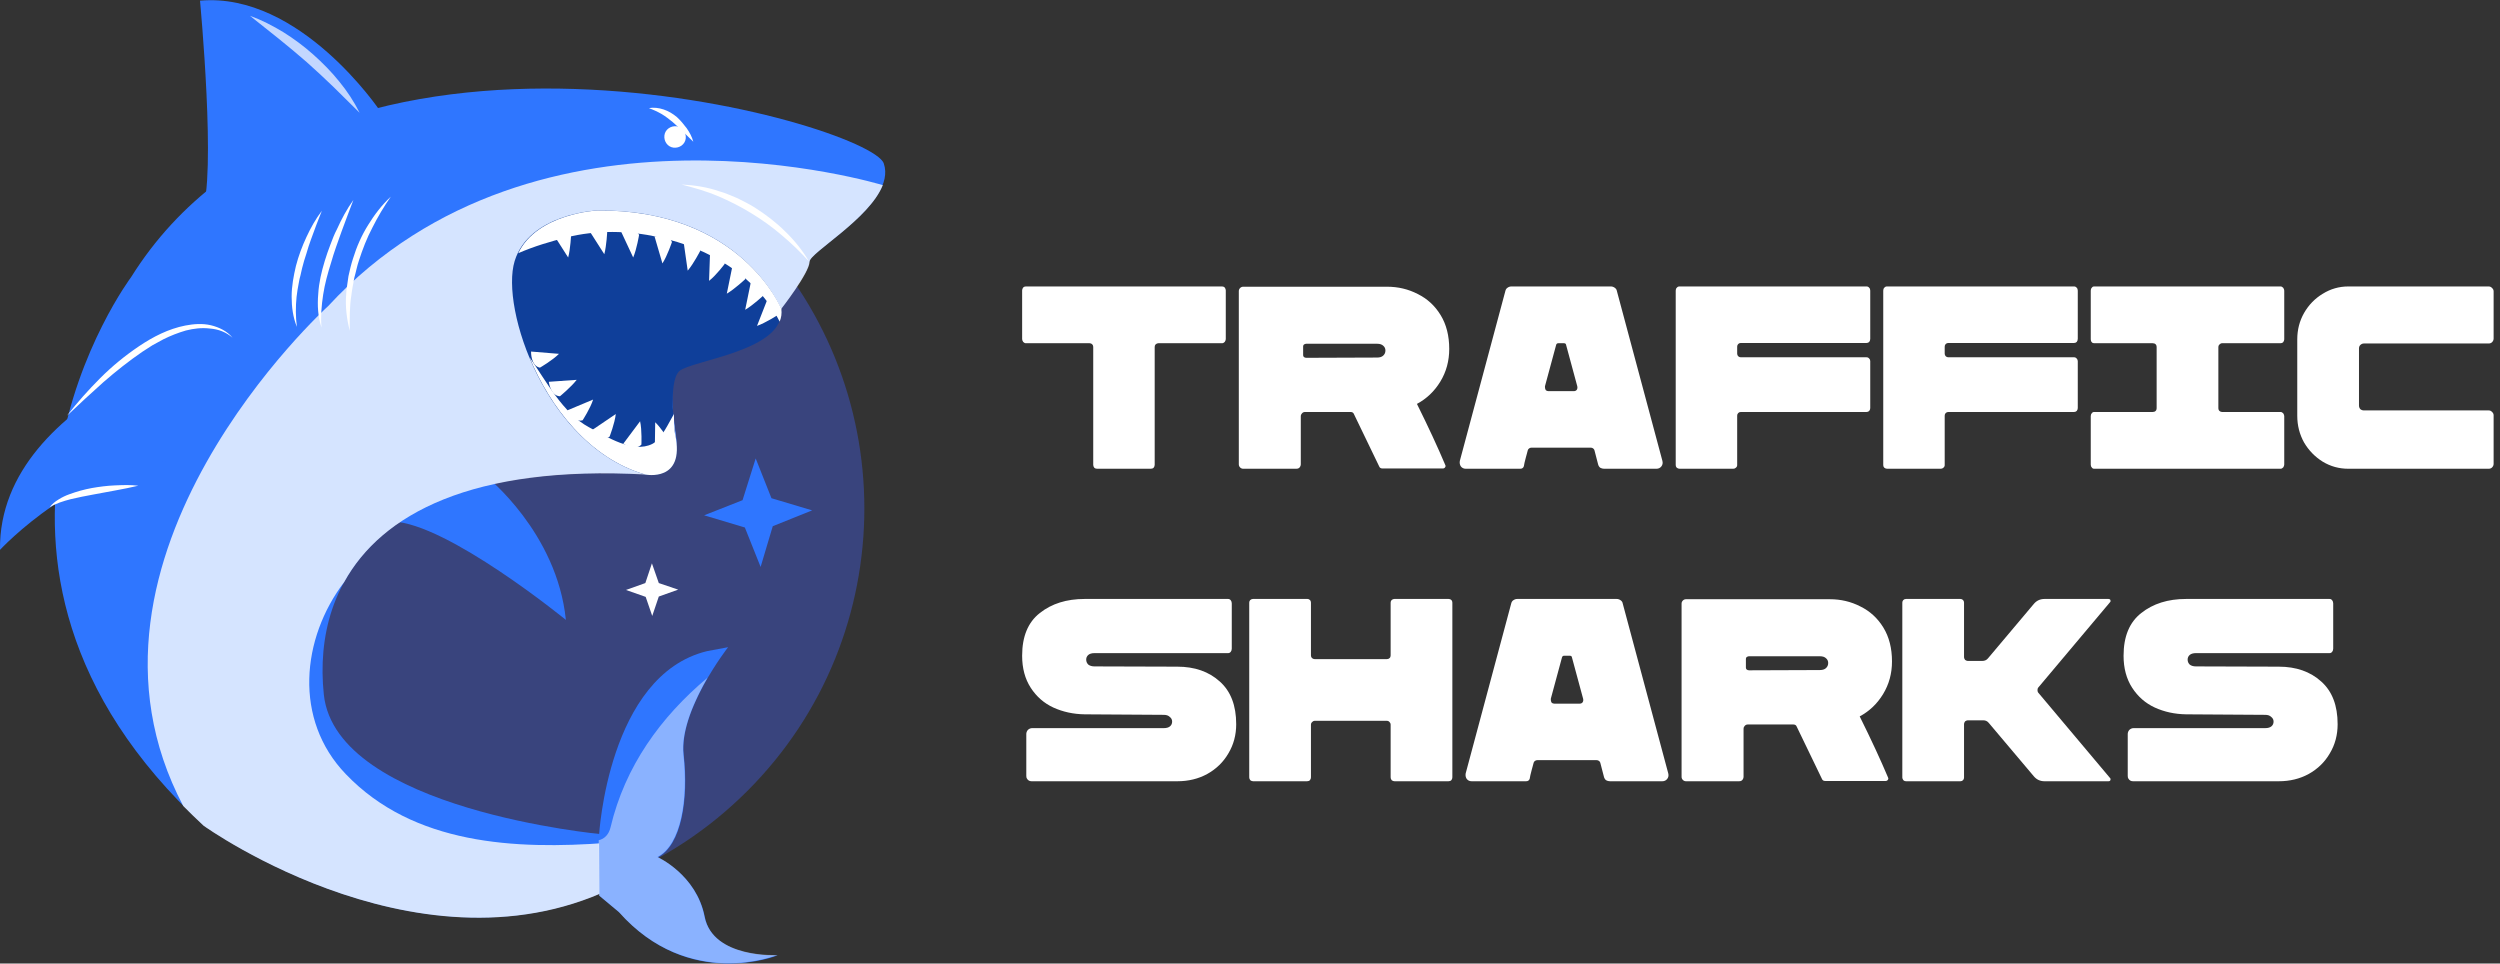 <svg width="192" height="74" viewBox="0 0 192 74" fill="none" xmlns="http://www.w3.org/2000/svg">
<rect x="0" y="0" width="192" height="74" fill="#333333" stroke="none"/>
<path d="M84.26 36C84.167 36 84.093 35.973 84.04 35.92C83.987 35.853 83.96 35.78 83.96 35.7V26.64C83.96 26.56 83.933 26.493 83.88 26.44C83.827 26.387 83.76 26.36 83.68 26.36H78.78C78.713 26.36 78.647 26.327 78.58 26.26C78.527 26.18 78.5 26.107 78.5 26.04V22.3C78.5 22.233 78.527 22.16 78.58 22.08C78.633 22.027 78.7 22 78.78 22H93.86C93.94 22 94.007 22.027 94.06 22.08C94.113 22.16 94.14 22.233 94.14 22.3V26.04C94.14 26.107 94.113 26.18 94.06 26.26C93.993 26.327 93.927 26.36 93.86 26.36H88.96C88.893 26.36 88.827 26.387 88.76 26.44C88.707 26.493 88.68 26.56 88.68 26.64V35.7C88.68 35.78 88.653 35.853 88.6 35.92C88.547 35.973 88.473 36 88.38 36H84.26Z" fill="white"/>
<path d="M95.481 36C95.387 36 95.307 35.967 95.241 35.9C95.174 35.833 95.141 35.753 95.141 35.66V22.36C95.141 22.267 95.174 22.187 95.241 22.12C95.307 22.053 95.387 22.02 95.481 22.02H106.521C107.374 22.02 108.161 22.207 108.881 22.58C109.614 22.94 110.201 23.48 110.641 24.2C111.081 24.92 111.301 25.787 111.301 26.8C111.301 27.72 111.074 28.553 110.621 29.3C110.167 30.047 109.567 30.62 108.821 31.02C109.701 32.793 110.427 34.36 111.001 35.72L111.021 35.78C111.021 35.833 111.001 35.88 110.961 35.92C110.921 35.96 110.874 35.98 110.821 35.98H106.181C106.047 35.98 105.961 35.927 105.921 35.82L103.981 31.8C103.941 31.693 103.854 31.64 103.721 31.64H100.221C100.101 31.64 100.007 31.7 99.941 31.82C99.914 31.847 99.901 31.9 99.901 31.98V35.66C99.901 35.713 99.887 35.767 99.861 35.82C99.807 35.94 99.707 36 99.561 36H95.481ZM105.761 27.46C105.961 27.46 106.114 27.413 106.221 27.32C106.341 27.213 106.401 27.08 106.401 26.92C106.401 26.773 106.347 26.653 106.241 26.56C106.134 26.453 105.974 26.4 105.761 26.4H100.321C100.267 26.4 100.207 26.42 100.141 26.46C100.101 26.5 100.081 26.547 100.081 26.6V27.28C100.081 27.333 100.101 27.38 100.141 27.42C100.194 27.46 100.254 27.48 100.321 27.48L105.761 27.46Z" fill="white"/>
<path d="M112.574 36C112.414 36 112.287 35.94 112.194 35.82C112.114 35.7 112.087 35.56 112.114 35.4L115.614 22.34C115.64 22.233 115.694 22.153 115.774 22.1C115.867 22.033 115.967 22 116.074 22H123.714C123.82 22 123.92 22.033 124.014 22.1C124.107 22.167 124.16 22.247 124.174 22.34L127.674 35.4C127.714 35.56 127.687 35.7 127.594 35.82C127.5 35.94 127.374 36 127.214 36H123.194C123.087 36 122.987 35.973 122.894 35.92C122.814 35.853 122.76 35.767 122.734 35.66L122.454 34.58C122.44 34.527 122.407 34.48 122.354 34.44C122.3 34.4 122.24 34.38 122.174 34.38H117.614C117.547 34.38 117.487 34.4 117.434 34.44C117.38 34.48 117.347 34.527 117.334 34.58C117.307 34.7 117.28 34.8 117.254 34.88C117.227 34.96 117.207 35.033 117.194 35.1C117.1 35.447 117.047 35.68 117.034 35.8C116.994 35.933 116.9 36 116.754 36H112.574ZM120.874 30.04C120.967 30.04 121.04 30.007 121.094 29.94C121.147 29.86 121.16 29.767 121.134 29.66L120.274 26.48C120.26 26.4 120.207 26.36 120.114 26.36H119.674C119.594 26.36 119.54 26.4 119.514 26.48L118.654 29.66V29.74C118.654 29.82 118.674 29.893 118.714 29.96C118.767 30.013 118.834 30.04 118.914 30.04H120.874Z" fill="white"/>
<path d="M128.995 36C128.915 36 128.842 35.973 128.775 35.92C128.722 35.867 128.695 35.8 128.695 35.72V22.32C128.695 22.227 128.722 22.153 128.775 22.1C128.829 22.033 128.895 22 128.975 22H143.355C143.435 22 143.502 22.033 143.555 22.1C143.609 22.153 143.635 22.227 143.635 22.32V26.02C143.635 26.113 143.609 26.193 143.555 26.26C143.502 26.313 143.435 26.34 143.355 26.34H133.695C133.615 26.34 133.549 26.367 133.495 26.42C133.442 26.473 133.415 26.54 133.415 26.62V27.16C133.415 27.24 133.442 27.307 133.495 27.36C133.549 27.413 133.615 27.44 133.695 27.44H143.355C143.435 27.44 143.502 27.473 143.555 27.54C143.609 27.593 143.635 27.66 143.635 27.74V31.34C143.635 31.42 143.609 31.493 143.555 31.56C143.502 31.613 143.435 31.64 143.355 31.64H133.695C133.615 31.64 133.549 31.667 133.495 31.72C133.442 31.773 133.415 31.84 133.415 31.92V35.72C133.415 35.8 133.382 35.867 133.315 35.92C133.262 35.973 133.195 36 133.115 36H128.995Z" fill="white"/>
<path d="M144.933 36C144.853 36 144.779 35.973 144.713 35.92C144.659 35.867 144.633 35.8 144.633 35.72V22.32C144.633 22.227 144.659 22.153 144.713 22.1C144.766 22.033 144.833 22 144.913 22H159.293C159.373 22 159.439 22.033 159.493 22.1C159.546 22.153 159.573 22.227 159.573 22.32V26.02C159.573 26.113 159.546 26.193 159.493 26.26C159.439 26.313 159.373 26.34 159.293 26.34H149.633C149.553 26.34 149.486 26.367 149.433 26.42C149.379 26.473 149.353 26.54 149.353 26.62V27.16C149.353 27.24 149.379 27.307 149.433 27.36C149.486 27.413 149.553 27.44 149.633 27.44H159.293C159.373 27.44 159.439 27.473 159.493 27.54C159.546 27.593 159.573 27.66 159.573 27.74V31.34C159.573 31.42 159.546 31.493 159.493 31.56C159.439 31.613 159.373 31.64 159.293 31.64H149.633C149.553 31.64 149.486 31.667 149.433 31.72C149.379 31.773 149.353 31.84 149.353 31.92V35.72C149.353 35.8 149.319 35.867 149.253 35.92C149.199 35.973 149.133 36 149.053 36H144.933Z" fill="white"/>
<path d="M160.83 36C160.75 36 160.69 35.967 160.65 35.9C160.597 35.847 160.57 35.773 160.57 35.68V31.96C160.57 31.867 160.597 31.793 160.65 31.74C160.69 31.673 160.75 31.64 160.83 31.64H165.33C165.424 31.64 165.497 31.613 165.55 31.56C165.604 31.507 165.63 31.44 165.63 31.36V26.64C165.63 26.56 165.604 26.493 165.55 26.44C165.497 26.387 165.424 26.36 165.33 26.36H160.83C160.75 26.36 160.69 26.333 160.65 26.28C160.597 26.227 160.57 26.153 160.57 26.06V22.32C160.57 22.227 160.597 22.153 160.65 22.1C160.69 22.033 160.75 22 160.83 22H175.15C175.217 22 175.284 22.033 175.35 22.1C175.404 22.18 175.43 22.253 175.43 22.32V26.06C175.43 26.127 175.404 26.2 175.35 26.28C175.297 26.333 175.23 26.36 175.15 26.36H170.65C170.584 26.36 170.517 26.393 170.45 26.46C170.397 26.513 170.37 26.573 170.37 26.64V31.36C170.37 31.44 170.397 31.507 170.45 31.56C170.517 31.613 170.584 31.64 170.65 31.64H175.15C175.217 31.64 175.284 31.673 175.35 31.74C175.404 31.82 175.43 31.893 175.43 31.96V35.68C175.43 35.747 175.404 35.82 175.35 35.9C175.284 35.967 175.217 36 175.15 36H160.83Z" fill="white"/>
<path d="M180.35 36C179.643 36 178.99 35.82 178.39 35.46C177.79 35.087 177.31 34.593 176.95 33.98C176.603 33.353 176.43 32.673 176.43 31.94V26.06C176.43 25.327 176.603 24.653 176.95 24.04C177.31 23.413 177.79 22.92 178.39 22.56C178.99 22.187 179.643 22 180.35 22H191.13C191.236 22 191.323 22.04 191.39 22.12C191.47 22.187 191.51 22.273 191.51 22.38V26C191.51 26.107 191.47 26.2 191.39 26.28C191.323 26.347 191.236 26.38 191.13 26.38H181.55C181.443 26.38 181.35 26.42 181.27 26.5C181.203 26.567 181.17 26.653 181.17 26.76V31.14C181.17 31.247 181.203 31.34 181.27 31.42C181.35 31.487 181.443 31.52 181.55 31.52H191.13C191.236 31.52 191.323 31.56 191.39 31.64C191.47 31.707 191.51 31.793 191.51 31.9V35.62C191.51 35.727 191.47 35.82 191.39 35.9C191.323 35.967 191.236 36 191.13 36H180.35Z" fill="white"/>
<path d="M79.22 60C79.06 60 78.94 59.927 78.86 59.78C78.833 59.74 78.82 59.673 78.82 59.58V56.38C78.82 56.26 78.86 56.153 78.94 56.06C79.033 55.967 79.147 55.92 79.28 55.92H89.38C89.593 55.92 89.753 55.873 89.86 55.78C89.967 55.687 90.02 55.567 90.02 55.42C90.02 55.273 89.96 55.153 89.84 55.06C89.733 54.953 89.58 54.9 89.38 54.9L83.3 54.86C82.433 54.847 81.633 54.673 80.9 54.34C80.18 54.007 79.6 53.5 79.16 52.82C78.72 52.14 78.5 51.32 78.5 50.36C78.5 48.88 78.953 47.787 79.86 47.08C80.767 46.36 81.913 46 83.3 46H94.32C94.4 46 94.467 46.033 94.52 46.1C94.573 46.167 94.6 46.247 94.6 46.34V49.82C94.6 49.913 94.573 49.993 94.52 50.06C94.467 50.127 94.4 50.16 94.32 50.16H84.06C83.847 50.16 83.687 50.207 83.58 50.3C83.473 50.393 83.42 50.513 83.42 50.66C83.42 50.807 83.473 50.933 83.58 51.04C83.7 51.133 83.86 51.18 84.06 51.18L90.42 51.2C91.753 51.2 92.84 51.58 93.68 52.34C94.52 53.087 94.94 54.18 94.94 55.62C94.94 56.447 94.74 57.193 94.34 57.86C93.953 58.527 93.413 59.053 92.72 59.44C92.04 59.813 91.273 60 90.42 60H79.22Z" fill="white"/>
<path d="M106.801 46.28C106.801 46.2 106.828 46.133 106.881 46.08C106.948 46.027 107.015 46 107.081 46H111.261C111.341 46 111.408 46.027 111.461 46.08C111.515 46.133 111.541 46.2 111.541 46.28V59.7C111.541 59.78 111.515 59.853 111.461 59.92C111.408 59.973 111.335 60 111.241 60H107.101C107.021 60 106.948 59.973 106.881 59.92C106.828 59.853 106.801 59.78 106.801 59.7V55.64C106.801 55.573 106.775 55.513 106.721 55.46C106.668 55.393 106.601 55.36 106.521 55.36H100.961C100.895 55.36 100.828 55.393 100.761 55.46C100.708 55.513 100.681 55.573 100.681 55.64V59.7C100.681 59.78 100.655 59.853 100.601 59.92C100.548 59.973 100.475 60 100.381 60H96.241C96.161 60 96.088 59.973 96.021 59.92C95.968 59.853 95.941 59.78 95.941 59.7V46.28C95.941 46.2 95.968 46.133 96.021 46.08C96.088 46.027 96.155 46 96.221 46H100.421C100.488 46 100.548 46.027 100.601 46.08C100.655 46.133 100.681 46.2 100.681 46.28V50.34C100.681 50.42 100.708 50.487 100.761 50.54C100.828 50.593 100.895 50.62 100.961 50.62H106.521C106.601 50.62 106.668 50.593 106.721 50.54C106.775 50.487 106.801 50.42 106.801 50.34V46.28Z" fill="white"/>
<path d="M113.023 60C112.863 60 112.736 59.94 112.643 59.82C112.563 59.7 112.536 59.56 112.563 59.4L116.063 46.34C116.09 46.233 116.143 46.153 116.223 46.1C116.316 46.033 116.416 46 116.523 46H124.163C124.27 46 124.37 46.033 124.463 46.1C124.556 46.167 124.61 46.247 124.623 46.34L128.123 59.4C128.163 59.56 128.136 59.7 128.043 59.82C127.95 59.94 127.823 60 127.663 60H123.643C123.536 60 123.436 59.973 123.343 59.92C123.263 59.853 123.21 59.767 123.183 59.66L122.903 58.58C122.89 58.527 122.856 58.48 122.803 58.44C122.75 58.4 122.69 58.38 122.623 58.38H118.063C117.996 58.38 117.936 58.4 117.883 58.44C117.83 58.48 117.796 58.527 117.783 58.58C117.756 58.7 117.73 58.8 117.703 58.88C117.676 58.96 117.656 59.033 117.643 59.1C117.55 59.447 117.496 59.68 117.483 59.8C117.443 59.933 117.35 60 117.203 60H113.023ZM121.323 54.04C121.416 54.04 121.49 54.007 121.543 53.94C121.596 53.86 121.61 53.767 121.583 53.66L120.723 50.48C120.71 50.4 120.656 50.36 120.563 50.36H120.123C120.043 50.36 119.99 50.4 119.963 50.48L119.103 53.66V53.74C119.103 53.82 119.123 53.893 119.163 53.96C119.216 54.013 119.283 54.04 119.363 54.04H121.323Z" fill="white"/>
<path d="M129.485 60C129.391 60 129.311 59.967 129.245 59.9C129.178 59.833 129.145 59.753 129.145 59.66V46.36C129.145 46.267 129.178 46.187 129.245 46.12C129.311 46.053 129.391 46.02 129.485 46.02H140.525C141.378 46.02 142.165 46.207 142.885 46.58C143.618 46.94 144.205 47.48 144.645 48.2C145.085 48.92 145.305 49.787 145.305 50.8C145.305 51.72 145.078 52.553 144.625 53.3C144.171 54.047 143.571 54.62 142.825 55.02C143.705 56.793 144.431 58.36 145.005 59.72L145.025 59.78C145.025 59.833 145.005 59.88 144.965 59.92C144.925 59.96 144.878 59.98 144.825 59.98H140.185C140.051 59.98 139.965 59.927 139.925 59.82L137.985 55.8C137.945 55.693 137.858 55.64 137.725 55.64H134.225C134.105 55.64 134.011 55.7 133.945 55.82C133.918 55.847 133.905 55.9 133.905 55.98V59.66C133.905 59.713 133.891 59.767 133.865 59.82C133.811 59.94 133.711 60 133.565 60H129.485ZM139.765 51.46C139.965 51.46 140.118 51.413 140.225 51.32C140.345 51.213 140.405 51.08 140.405 50.92C140.405 50.773 140.351 50.653 140.245 50.56C140.138 50.453 139.978 50.4 139.765 50.4H134.325C134.271 50.4 134.211 50.42 134.145 50.46C134.105 50.5 134.085 50.547 134.085 50.6V51.28C134.085 51.333 134.105 51.38 134.145 51.42C134.198 51.46 134.258 51.48 134.325 51.48L139.765 51.46Z" fill="white"/>
<path d="M162.058 46.24L156.558 52.78C156.504 52.833 156.478 52.907 156.478 53C156.478 53.093 156.504 53.167 156.558 53.22L162.058 59.76C162.098 59.8 162.104 59.853 162.078 59.92C162.051 59.973 162.004 60 161.938 60H157.018C156.684 60 156.411 59.873 156.198 59.62L152.738 55.52C152.631 55.387 152.491 55.32 152.318 55.32H151.118C151.064 55.32 150.998 55.347 150.918 55.4C150.864 55.48 150.838 55.547 150.838 55.6V59.72C150.838 59.8 150.811 59.867 150.758 59.92C150.704 59.973 150.638 60 150.558 60H146.378C146.298 60 146.231 59.973 146.178 59.92C146.124 59.84 146.098 59.773 146.098 59.72V46.28C146.098 46.2 146.124 46.133 146.178 46.08C146.231 46.027 146.298 46 146.378 46H150.558C150.638 46 150.704 46.027 150.758 46.08C150.811 46.133 150.838 46.2 150.838 46.28V50.48C150.838 50.533 150.864 50.6 150.918 50.68C150.998 50.733 151.064 50.76 151.118 50.76H152.238C152.424 50.76 152.571 50.693 152.678 50.56L156.198 46.38C156.411 46.127 156.684 46 157.018 46H161.938C162.004 46 162.051 46.027 162.078 46.08C162.104 46.147 162.098 46.2 162.058 46.24Z" fill="white"/>
<path d="M163.81 60C163.65 60 163.53 59.927 163.45 59.78C163.423 59.74 163.41 59.673 163.41 59.58V56.38C163.41 56.26 163.45 56.153 163.53 56.06C163.623 55.967 163.737 55.92 163.87 55.92H173.97C174.183 55.92 174.343 55.873 174.45 55.78C174.557 55.687 174.61 55.567 174.61 55.42C174.61 55.273 174.55 55.153 174.43 55.06C174.323 54.953 174.17 54.9 173.97 54.9L167.89 54.86C167.023 54.847 166.223 54.673 165.49 54.34C164.77 54.007 164.19 53.5 163.75 52.82C163.31 52.14 163.09 51.32 163.09 50.36C163.09 48.88 163.543 47.787 164.45 47.08C165.357 46.36 166.503 46 167.89 46H178.91C178.99 46 179.057 46.033 179.11 46.1C179.163 46.167 179.19 46.247 179.19 46.34V49.82C179.19 49.913 179.163 49.993 179.11 50.06C179.057 50.127 178.99 50.16 178.91 50.16H168.65C168.437 50.16 168.277 50.207 168.17 50.3C168.063 50.393 168.01 50.513 168.01 50.66C168.01 50.807 168.063 50.933 168.17 51.04C168.29 51.133 168.45 51.18 168.65 51.18L175.01 51.2C176.343 51.2 177.43 51.58 178.27 52.34C179.11 53.087 179.53 54.18 179.53 55.62C179.53 56.447 179.33 57.193 178.93 57.86C178.543 58.527 178.003 59.053 177.31 59.44C176.63 59.813 175.863 60 175.01 60H163.81Z" fill="white"/>
<g clip-path="url(#clip0_16_891)">
<path d="M57.414 60.729C69.372 48.755 69.372 29.342 57.414 17.369C45.456 5.395 26.069 5.395 14.111 17.369C2.153 29.342 2.153 48.755 14.111 60.729C26.069 72.703 45.456 72.703 57.414 60.729Z" fill="#39447D"/>
<path d="M50.092 47.304L50.596 45.814L52.085 45.284L50.596 44.779L50.067 43.264L49.562 44.779L48.074 45.309L49.588 45.84L50.092 47.304Z" fill="white"/>
<path d="M54.077 39.576L57.205 40.511L58.415 43.541L59.349 40.41L62.375 39.197L59.248 38.263L58.037 35.207L57.028 38.414L54.077 39.576Z" fill="#2F76FF"/>
<path d="M37.355 36.596C37.355 36.596 42.778 40.889 43.459 47.608C43.459 47.608 34.353 40.182 30.166 40.056C30.166 40.081 33.445 34.399 37.355 36.596Z" fill="#2F76FF"/>
<path d="M59.98 23.715C59.98 23.715 62.123 20.937 62.149 20.104C62.174 19.27 68.933 15.633 67.874 12.552C66.815 9.471 24.971 -2.526 10.064 21.291C10.064 21.291 -6.28 43.112 15.638 63.392C15.638 63.392 33.193 76.046 48.327 67.509L46.258 64.074C46.258 64.074 25.803 62.206 24.87 53.341C23.936 44.476 29.46 35.308 49.613 36.419C49.613 36.419 52.413 36.697 51.908 33.363C51.404 30.029 51.454 28.034 53.018 27.403C54.531 26.771 59.778 25.256 59.98 23.715Z" fill="#2F76FF"/>
<path opacity="0.8" d="M25.197 23.513C41.315 6.087 67.798 14.219 67.798 14.219C66.764 16.846 62.174 19.422 62.174 20.104C62.174 20.937 60.005 23.715 60.005 23.715C59.803 25.256 54.556 26.771 52.993 27.428C51.429 28.059 51.378 30.055 51.883 33.388C52.387 36.722 49.588 36.444 49.588 36.444C36.245 35.712 29.309 39.5 26.433 44.703C23.154 49.022 22.524 55.26 26.559 59.453C31.755 64.883 39.574 65.261 46.637 64.731L48.327 67.534C33.218 76.046 15.638 63.418 15.638 63.418C15.083 62.913 14.579 62.407 14.074 61.902C3.96 42.758 25.197 23.513 25.197 23.513Z" fill="white"/>
<path d="M59.98 23.715C59.98 23.715 56.902 16.038 45.83 16.164C45.83 16.164 40.634 16.416 39.524 20.053C38.414 23.69 41.945 34.272 49.562 36.444C49.562 36.444 52.64 37.05 51.858 33.388C51.858 33.388 51.252 29.297 52.186 28.489C53.169 27.655 60.408 26.923 59.98 23.715Z" fill="#0F3F9A"/>
<path d="M45.224 32.807C46.637 33.565 48.604 34.828 50.092 34.096C50.798 33.742 51.379 32.429 51.757 31.797C51.757 33.085 51.858 33.388 51.858 33.388C52.64 37.076 49.562 36.444 49.562 36.444C45.249 35.207 42.248 31.267 40.659 27.428C41.945 29.246 43.206 31.721 45.224 32.807Z" fill="white"/>
<path d="M50.571 18.21C48.276 17.704 45.779 17.654 43.509 18.235C42.298 18.538 41.012 18.917 39.801 19.447C41.264 16.391 45.855 16.164 45.855 16.164C56.902 16.063 60.005 23.715 60.005 23.715C60.055 24.069 60.005 24.397 59.878 24.7C58.113 21.215 54.456 19.043 50.571 18.21Z" fill="white"/>
<path d="M19.018 25.256C19.018 25.256 -0.151 30.13 0 42.228C0 42.228 6.331 35.409 13.721 35.384C13.721 35.384 23.709 26.595 19.018 25.256Z" fill="#2F76FF"/>
<path d="M46.006 64.175C46.006 64.175 46.687 51.85 54.304 50.007L55.919 49.704C55.919 49.704 52.11 54.578 52.514 57.988C52.892 61.397 52.337 64.908 50.521 65.842C50.521 65.842 53.497 67.181 54.128 70.414C54.758 73.646 59.727 73.369 59.727 73.369C59.727 73.369 52.942 76.147 47.545 70.06L46.031 68.797L46.006 64.175Z" fill="#2F76FF"/>
<path opacity="0.44" d="M46.889 63.544C47.999 58.846 50.748 55.058 54.33 52.053C53.346 53.77 52.287 56.093 52.488 57.962C52.867 61.372 52.312 64.883 50.496 65.817C50.496 65.817 53.472 67.156 54.103 70.388C54.733 73.621 59.702 73.343 59.702 73.343C59.702 73.343 52.917 76.121 47.52 70.035L46.006 68.772L45.981 64.529C46.435 64.428 46.763 64.074 46.889 63.544Z" fill="white"/>
<path d="M51.026 10.405C50.975 10.86 51.278 11.289 51.732 11.34C52.186 11.39 52.614 11.087 52.665 10.633C52.715 10.178 52.413 9.749 51.959 9.698C51.505 9.648 51.076 9.951 51.026 10.405Z" fill="white"/>
<path d="M30.015 15.103C29.334 15.735 28.754 16.492 28.275 17.275C27.77 18.083 27.392 18.942 27.114 19.851C26.963 20.306 26.862 20.76 26.761 21.215L26.66 21.922C26.635 22.049 26.635 22.149 26.61 22.276L26.585 22.629C26.509 23.564 26.635 24.524 26.862 25.407C26.862 24.473 26.837 23.564 26.988 22.655C27.039 22.2 27.14 21.745 27.215 21.316C27.341 20.887 27.417 20.432 27.568 20.003C27.846 19.144 28.174 18.285 28.602 17.477C29.006 16.669 29.485 15.861 30.015 15.103Z" fill="white"/>
<path d="M27.14 15.356C26.635 16.063 26.232 16.82 25.879 17.603C25.677 17.982 25.526 18.386 25.374 18.79C25.223 19.195 25.072 19.599 24.945 20.028C24.693 20.861 24.491 21.695 24.441 22.579C24.365 23.438 24.416 24.347 24.693 25.155C24.617 24.296 24.693 23.463 24.819 22.629C24.945 21.796 25.172 20.988 25.425 20.18C25.652 19.371 25.954 18.563 26.232 17.78C26.534 16.947 26.837 16.164 27.14 15.356Z" fill="white"/>
<path d="M24.718 16.189C24.239 16.82 23.861 17.502 23.533 18.209C23.205 18.917 22.927 19.649 22.726 20.432C22.549 21.19 22.398 21.973 22.398 22.781C22.398 23.564 22.499 24.372 22.801 25.104C22.7 24.322 22.7 23.564 22.776 22.806C22.801 22.629 22.826 22.427 22.852 22.25C22.877 22.074 22.927 21.872 22.953 21.695C22.978 21.518 23.028 21.316 23.079 21.139C23.129 20.962 23.154 20.76 23.205 20.584L23.356 20.028L23.533 19.472C23.634 19.093 23.76 18.74 23.886 18.386C24.163 17.629 24.416 16.922 24.718 16.189Z" fill="white"/>
<path d="M53.245 10.885C53.144 10.507 52.967 10.178 52.74 9.85C52.513 9.547 52.261 9.244 51.984 8.991C51.681 8.739 51.353 8.537 50.975 8.41C50.596 8.284 50.193 8.233 49.84 8.309C50.193 8.435 50.521 8.587 50.824 8.764C51.126 8.941 51.404 9.168 51.656 9.37C52.211 9.85 52.69 10.355 53.245 10.885Z" fill="white"/>
<path d="M59.727 24.195C59.727 24.195 58.794 24.801 58.138 25.029L58.92 23.033C58.92 23.033 59.904 23.488 59.727 24.195Z" fill="white"/>
<path d="M58.643 22.68C58.643 22.68 57.836 23.438 57.23 23.791L57.659 21.695C57.659 21.67 58.718 21.947 58.643 22.68Z" fill="white"/>
<path d="M57.23 21.442C57.23 21.442 56.423 22.2 55.818 22.554L56.246 20.457C56.246 20.432 57.306 20.685 57.23 21.442Z" fill="white"/>
<path d="M55.666 20.255C55.666 20.255 55.011 21.139 54.456 21.569L54.531 19.422C54.531 19.447 55.616 19.523 55.666 20.255Z" fill="white"/>
<path d="M53.775 19.27C53.775 19.27 53.27 20.255 52.816 20.786L52.513 18.664C52.513 18.664 53.598 18.563 53.775 19.27Z" fill="white"/>
<path d="M51.606 18.588C51.606 18.588 51.252 19.649 50.874 20.23L50.269 18.159C50.269 18.159 51.328 17.907 51.606 18.588Z" fill="white"/>
<path d="M49.083 18.033C49.083 18.033 48.907 19.119 48.629 19.775L47.721 17.831C47.696 17.805 48.705 17.401 49.083 18.033Z" fill="white"/>
<path d="M46.637 17.755C46.637 17.755 46.586 18.866 46.41 19.523L45.249 17.704C45.224 17.704 46.183 17.174 46.637 17.755Z" fill="white"/>
<path d="M43.862 18.008C43.862 18.008 43.812 19.119 43.635 19.775L42.475 17.957C42.475 17.982 43.408 17.427 43.862 18.008Z" fill="white"/>
<path d="M51.177 33.515C51.177 33.515 50.697 32.782 50.319 32.429L50.294 34.197C50.294 34.171 51.126 34.121 51.177 33.515Z" fill="white"/>
<path d="M49.26 34.146C49.26 34.146 49.31 33.035 49.159 32.353L47.873 34.07C47.847 34.07 48.755 34.676 49.26 34.146Z" fill="white"/>
<path d="M46.813 33.54C46.813 33.54 47.217 32.504 47.292 31.797L45.502 33.01C45.527 33.01 46.183 33.894 46.813 33.54Z" fill="white"/>
<path d="M44.745 32.277C44.745 32.277 45.35 31.343 45.552 30.686L43.56 31.52C43.585 31.494 44.039 32.479 44.745 32.277Z" fill="white"/>
<path d="M43.005 30.433C43.005 30.433 43.862 29.726 44.291 29.171L42.147 29.322C42.147 29.322 42.273 30.408 43.005 30.433Z" fill="white"/>
<path d="M41.466 28.236C41.466 28.236 42.425 27.681 42.929 27.175L40.785 26.999C40.785 27.024 40.76 28.11 41.466 28.236Z" fill="white"/>
<path d="M62.148 20.104C61.644 19.245 61.014 18.462 60.307 17.78C59.601 17.073 58.794 16.467 57.962 15.937C57.533 15.659 57.079 15.457 56.65 15.229C56.196 15.053 55.742 14.825 55.263 14.699C54.33 14.371 53.321 14.219 52.337 14.169C53.295 14.421 54.229 14.674 55.111 15.053C55.565 15.229 55.994 15.457 56.423 15.659C56.852 15.886 57.281 16.113 57.684 16.366C58.516 16.871 59.298 17.427 60.03 18.058C60.786 18.689 61.493 19.371 62.148 20.104Z" fill="white"/>
<path d="M17.858 25.938C17.454 25.433 16.823 25.13 16.193 24.978C15.537 24.827 14.881 24.877 14.226 25.003C12.939 25.256 11.754 25.862 10.669 26.595C9.585 27.327 8.601 28.135 7.693 29.044C6.785 29.954 5.927 30.913 5.146 31.924C6.079 31.04 7.012 30.181 7.945 29.347C8.904 28.514 9.887 27.731 10.921 27.024C11.174 26.847 11.451 26.696 11.703 26.519C11.981 26.367 12.258 26.216 12.536 26.064C13.091 25.786 13.671 25.559 14.276 25.382C14.881 25.231 15.487 25.155 16.117 25.231C16.773 25.281 17.378 25.509 17.858 25.938Z" fill="white"/>
<path d="M10.619 37.303C10.014 37.227 9.433 37.253 8.828 37.278C8.223 37.303 7.643 37.379 7.063 37.48C6.76 37.53 6.482 37.606 6.18 37.682C5.902 37.758 5.6 37.859 5.322 37.96C5.045 38.061 4.767 38.187 4.49 38.364C4.238 38.515 3.985 38.717 3.809 38.97C4.061 38.793 4.313 38.692 4.591 38.591C4.868 38.49 5.146 38.414 5.423 38.339C5.978 38.212 6.558 38.086 7.138 37.985C8.298 37.758 9.459 37.581 10.619 37.303Z" fill="white"/>
<path d="M29.183 8.511C29.183 8.511 23.053 -0.631 15.361 0.051C15.361 0.051 16.647 13.714 15.487 16.315C14.301 18.917 29.183 8.511 29.183 8.511Z" fill="#2F76FF"/>
<path opacity="0.71" d="M19.195 1.212C20.103 1.541 20.935 1.97 21.767 2.475C22.574 2.98 23.356 3.561 24.062 4.192C24.769 4.824 25.45 5.506 26.055 6.263C26.66 6.996 27.19 7.804 27.619 8.663L25.601 6.668C24.92 6.011 24.239 5.38 23.558 4.773C22.852 4.167 22.146 3.561 21.414 2.98L19.195 1.212Z" fill="white"/>
</g>
<defs>
<clipPath id="clip0_16_891">
<rect width="68" height="74" fill="white"/>
</clipPath>
</defs>
</svg>
